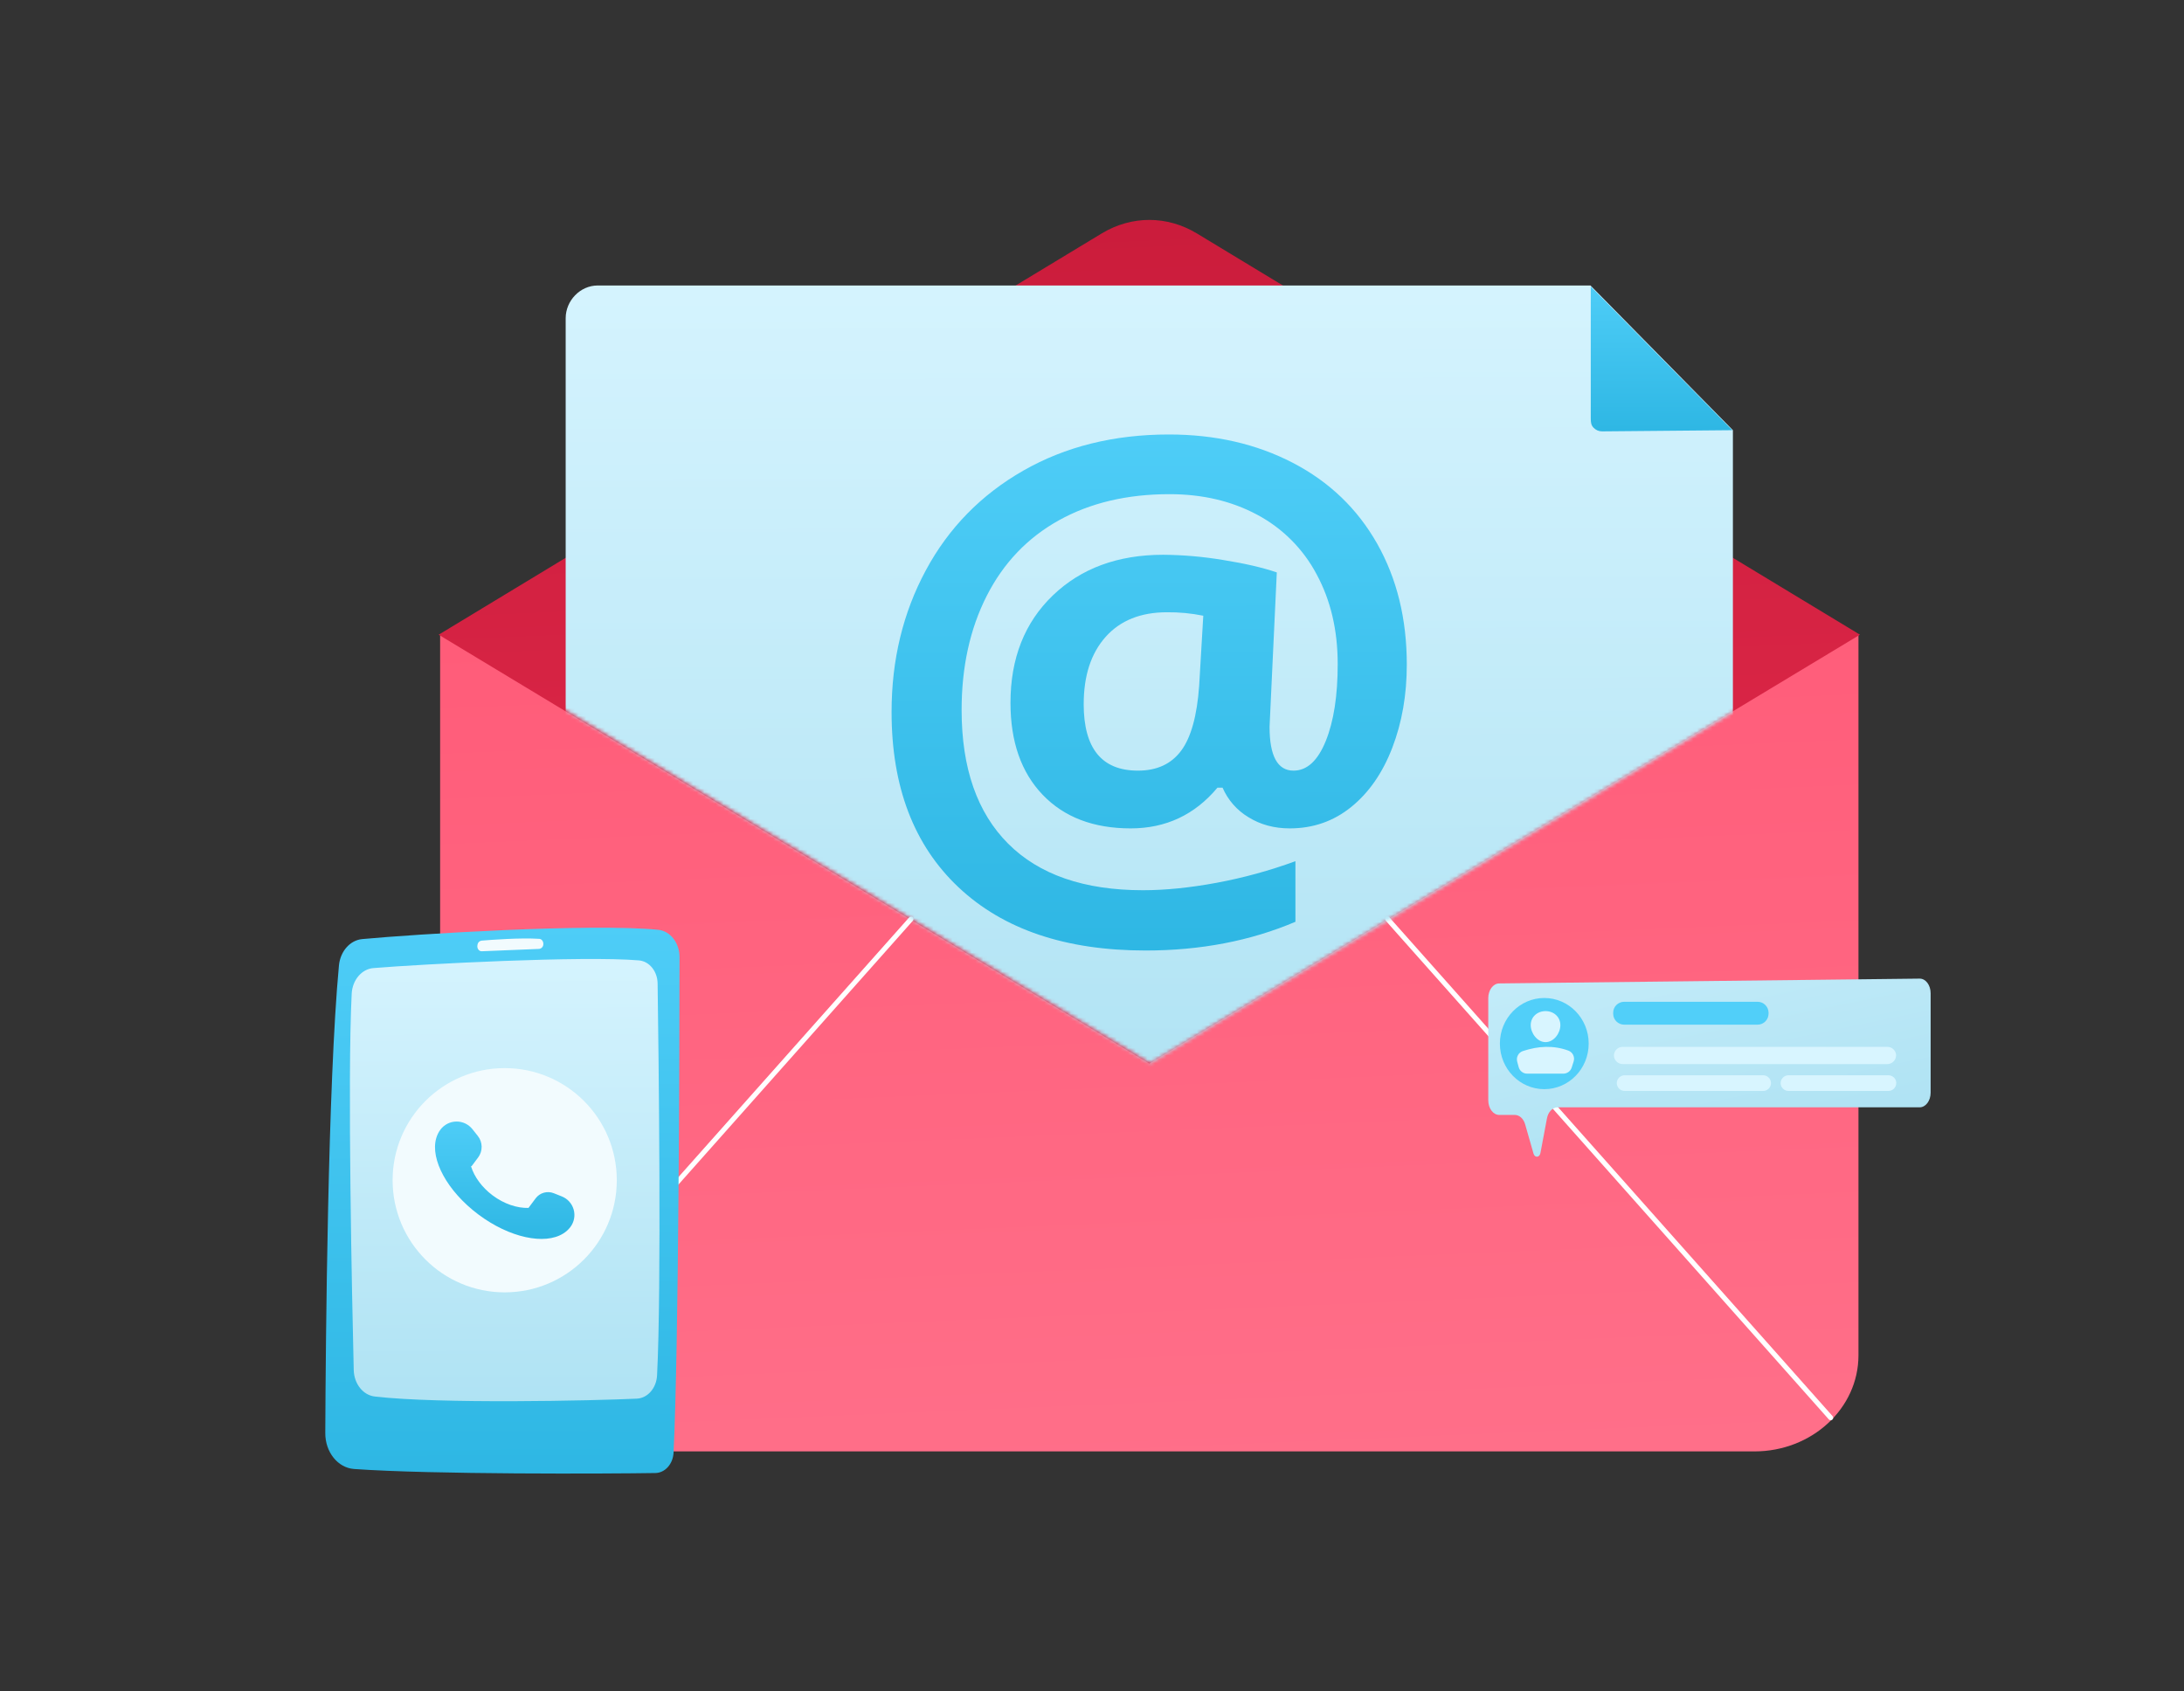 <svg width="572" height="443" viewBox="0 0 572 443" fill="none" xmlns="http://www.w3.org/2000/svg">
<rect x="0" y="0" width="572" height="443" fill="#333333" stroke="none"/>
<path d="M115.273 166.173V355.031C115.273 368.929 127.472 380.194 142.522 380.194H459.487C474.537 380.194 486.739 368.929 486.739 355.031V166.173H115.273Z" fill="url(#paint0_linear_46696_9608)"/>
<path d="M394.069 109.94L313.501 61.166C305.663 56.422 296.352 56.422 288.514 61.166L207.947 109.918L114.886 166.259L207.947 222.44L301.011 278.608L394.072 222.366L487.129 166.259L394.069 109.94Z" fill="url(#paint1_linear_46696_9608)"/>
<g style="mix-blend-mode:soft-light">
<path d="M122.551 372.032C122.425 372.033 122.301 371.998 122.195 371.93C122.089 371.862 122.005 371.765 121.953 371.65C121.901 371.535 121.884 371.407 121.903 371.283C121.922 371.158 121.978 371.042 122.062 370.948L238.131 240.296C238.248 240.175 238.407 240.104 238.575 240.097C238.743 240.091 238.907 240.149 239.033 240.261C239.159 240.373 239.237 240.529 239.25 240.696C239.264 240.864 239.213 241.031 239.106 241.161L123.037 371.813C122.976 371.882 122.901 371.937 122.817 371.975C122.734 372.012 122.643 372.032 122.551 372.032Z" fill="white"/>
<path d="M479.468 372.032C479.376 372.033 479.284 372.013 479.2 371.976C479.115 371.938 479.04 371.883 478.978 371.814L362.912 241.161C362.798 241.032 362.739 240.863 362.749 240.691C362.759 240.518 362.837 240.357 362.966 240.242C363.095 240.128 363.264 240.069 363.437 240.079C363.609 240.089 363.77 240.167 363.885 240.296L479.954 370.949C480.012 371.013 480.056 371.087 480.084 371.169C480.113 371.25 480.125 371.336 480.12 371.422C480.114 371.508 480.092 371.592 480.054 371.669C480.016 371.747 479.963 371.815 479.899 371.872C479.78 371.977 479.626 372.034 479.468 372.032Z" fill="white"/>
</g>
<mask id="mask0_46696_9608" style="mask-type:luminance" maskUnits="userSpaceOnUse" x="130" y="31" width="333" height="248">
<path d="M130.69 175.495L301.242 278.494L462.063 181.582V31.54H144.082L130.69 175.495Z" fill="white"/>
</mask>
<g mask="url(#mask0_46696_9608)">
<path d="M416.56 74.784H156.536C151.951 74.784 148.153 78.761 148.153 83.352V294.467H453.855V112.689L416.56 74.784Z" fill="url(#paint2_linear_46696_9608)"/>
<path d="M453.713 112.689L419.593 112.997C419.169 113 418.75 112.915 418.361 112.746C417.973 112.576 417.624 112.327 417.338 112.015C416.694 111.374 416.63 110.509 416.63 109.604V75.042L453.713 112.689Z" fill="url(#paint3_linear_46696_9608)"/>
<path d="M368.447 174.091C368.447 182.028 367.181 189.289 364.647 195.873C362.114 202.458 358.533 207.625 353.905 211.375C349.276 215.125 343.905 216.999 337.789 216.996C333.715 216.996 330.108 216.018 326.967 214.062C323.958 212.256 321.591 209.553 320.197 206.332H318.858C312.909 213.444 305.334 216.999 296.133 216.996C286.384 216.996 278.7 214.062 273.079 208.194C267.458 202.326 264.648 194.293 264.65 184.094C264.65 172.463 268.343 163.093 275.728 155.985C283.113 148.878 292.755 145.323 304.654 145.321C309.902 145.363 315.138 145.819 320.314 146.684C326.017 147.594 330.713 148.681 334.401 149.948L332.503 190.378C332.503 198.038 334.596 201.868 338.783 201.868C342.306 201.868 345.115 199.292 347.212 194.14C349.308 188.988 350.355 182.25 350.35 173.925C350.35 165.052 348.504 157.212 344.811 150.404C341.292 143.768 335.867 138.34 329.235 134.819C322.543 131.237 314.899 129.447 306.303 129.447C295.176 129.447 285.508 131.734 277.301 136.309C269.093 140.884 262.8 147.481 258.422 156.099C254.044 164.72 251.854 174.681 251.852 185.984C251.852 201.195 255.915 212.867 264.041 220.999C272.167 229.131 283.942 233.196 299.367 233.194C305.206 233.194 311.624 232.546 318.621 231.251C325.654 229.945 332.564 228.05 339.279 225.586V241.46C327.491 246.476 314.408 248.985 300.029 248.985C279.104 248.985 262.783 243.473 251.067 232.449C239.351 221.425 233.499 206.103 233.509 186.483C233.509 172.869 236.497 160.509 242.473 149.403C248.449 138.297 256.962 129.588 268.014 123.277C279.059 116.965 291.771 113.811 306.149 113.813C318.267 113.813 329.092 116.292 338.623 121.251C348.154 126.21 355.509 133.265 360.687 142.417C365.863 151.573 368.449 162.131 368.447 174.091ZM283.824 184.424C283.824 196.055 288.562 201.87 298.038 201.868C302.994 201.868 306.768 200.123 309.359 196.634C311.95 193.145 313.52 187.454 314.07 179.562L315.144 161.29C312.017 160.653 308.832 160.348 305.642 160.382C298.755 160.382 293.397 162.532 289.569 166.832C285.741 171.132 283.828 176.996 283.83 184.424H283.824Z" fill="url(#paint4_linear_46696_9608)"/>
</g>
<path d="M505.644 260.182V286.222C505.644 288.343 504.352 290.064 502.758 290.064H407.952C406.626 290.064 405.472 291.265 405.152 292.973L403.447 302.04C403.222 303.241 401.967 303.343 401.634 302.182L399.443 294.522C399.016 293.032 397.945 292.059 396.745 292.059H392.671C391.077 292.059 389.784 290.338 389.784 288.217V261.45C389.784 259.341 391.061 257.627 392.646 257.608L502.742 256.349C504.345 256.321 505.644 258.048 505.644 260.182Z" fill="url(#paint5_linear_46696_9608)"/>
<path d="M404.456 285.307C410.878 285.307 416.085 279.961 416.085 273.365C416.085 266.769 410.878 261.423 404.456 261.423C398.033 261.423 392.827 266.769 392.827 273.365C392.827 279.961 398.033 285.307 404.456 285.307Z" fill="#51CFF9"/>
<path d="M408.667 268.525C408.667 270.68 406.932 272.986 404.787 272.986C402.642 272.986 400.903 270.671 400.903 268.525C400.903 266.379 402.642 264.858 404.787 264.858C406.932 264.858 408.667 266.379 408.667 268.525Z" fill="#D8F5FF"/>
<path d="M399.968 281.243H409.446C409.932 281.244 410.406 281.089 410.799 280.803C411.191 280.516 411.483 280.112 411.631 279.649L412.142 278.054C412.323 277.492 412.28 276.881 412.022 276.35C411.764 275.819 411.311 275.408 410.757 275.203C406.898 273.79 402.91 273.972 398.827 275.332C398.276 275.521 397.818 275.912 397.546 276.427C397.273 276.942 397.208 277.542 397.362 278.103L397.756 279.55C397.888 280.036 398.176 280.466 398.576 280.772C398.976 281.078 399.465 281.243 399.968 281.243Z" fill="#D8F5FF"/>
<path d="M496.594 276.478C496.581 277.089 496.326 277.67 495.885 278.093C495.444 278.516 494.854 278.747 494.243 278.734H425.04C424.429 278.747 423.838 278.516 423.397 278.093C422.956 277.67 422.701 277.089 422.688 276.478C422.701 275.867 422.956 275.286 423.397 274.862C423.838 274.439 424.429 274.209 425.04 274.221H494.258C494.869 274.209 495.46 274.439 495.9 274.862C496.341 275.286 496.596 275.867 496.609 276.478H496.594Z" fill="#D8F5FF"/>
<path d="M463.827 283.719C463.827 283.988 463.774 284.255 463.671 284.505C463.568 284.754 463.417 284.98 463.226 285.171C463.036 285.362 462.81 285.513 462.561 285.616C462.312 285.719 462.045 285.772 461.775 285.772H425.495C424.951 285.771 424.43 285.555 424.045 285.17C423.661 284.785 423.445 284.263 423.445 283.719C423.445 283.175 423.661 282.653 424.046 282.269C424.43 281.884 424.951 281.668 425.495 281.668H461.775C462.319 281.668 462.84 281.884 463.225 282.269C463.61 282.653 463.827 283.175 463.827 283.719Z" fill="#D8F5FF"/>
<path d="M496.636 283.719C496.636 284.263 496.42 284.785 496.036 285.17C495.652 285.555 495.13 285.771 494.587 285.772H468.409C467.865 285.771 467.344 285.555 466.959 285.17C466.575 284.785 466.359 284.263 466.359 283.719C466.359 283.175 466.575 282.653 466.96 282.269C467.344 281.884 467.865 281.668 468.409 281.668H494.596C495.139 281.668 495.661 281.884 496.045 282.269C496.429 282.653 496.645 283.175 496.645 283.719H496.636Z" fill="#D8F5FF"/>
<path d="M460.314 262.414H425.378C423.788 262.414 422.498 263.704 422.498 265.296V265.53C422.498 267.121 423.788 268.411 425.378 268.411H460.314C461.905 268.411 463.194 267.121 463.194 265.53V265.296C463.194 263.704 461.905 262.414 460.314 262.414Z" fill="#51CFF9"/>
<path d="M177.974 250.724C177.953 273.617 177.777 352.575 176.408 380.526C176.263 383.485 174.18 385.819 171.648 385.859C159.117 386.062 113.181 386.262 92.736 384.803C88.474 384.495 85.172 380.379 85.194 375.382C85.301 351.368 85.855 283.79 88.772 252.895C89.123 249.2 91.674 246.297 94.844 245.995C108.516 244.702 154.695 241.82 172.358 243.554C175.546 243.868 177.977 246.983 177.974 250.724Z" fill="url(#paint6_linear_46696_9608)"/>
<path d="M172.232 257.62C172.497 276.093 173.263 337.59 172.088 360.293C171.915 363.612 169.626 366.247 166.78 366.377C155.086 366.918 115.246 367.799 98.158 365.816C95.081 365.459 92.73 362.488 92.644 358.871C92.194 340.01 90.969 282.749 92.111 260.299C92.296 256.718 94.73 253.834 97.789 253.59C110.442 252.544 152.812 250.324 167.333 251.574C170.072 251.811 172.186 254.422 172.232 257.62Z" fill="url(#paint7_linear_46696_9608)"/>
<path d="M142.303 247.27C142.317 247.584 142.212 247.892 142.009 248.132C141.806 248.373 141.52 248.527 141.208 248.566C138.248 248.68 129.905 249.009 126.176 249.182C125.44 249.215 124.883 248.43 125.04 247.59L125.068 247.445C125.102 247.183 125.22 246.94 125.405 246.751C125.59 246.563 125.832 246.44 126.093 246.401C128.616 246.189 136.226 245.607 141.254 245.93C141.857 245.967 142.319 246.562 142.303 247.27Z" fill="#F2FBFE"/>
<path d="M132.185 338.533C148.398 338.533 161.541 325.383 161.541 309.161C161.541 292.94 148.398 279.79 132.185 279.79C115.972 279.79 102.828 292.94 102.828 309.161C102.828 325.383 115.972 338.533 132.185 338.533Z" fill="#F2FBFE"/>
<path d="M150.245 316.84C150.026 316.066 149.632 315.352 149.093 314.755C148.554 314.159 147.884 313.694 147.137 313.398L145.026 312.56C144.199 312.232 143.287 312.186 142.431 312.428C141.575 312.67 140.823 313.187 140.29 313.9L138.41 316.412C135.456 316.498 132.049 315.396 129.024 313.133C126.184 311.006 124.23 308.266 123.381 305.575C123.375 305.556 123.375 305.535 123.382 305.516C123.388 305.497 123.401 305.481 123.418 305.47C123.433 305.459 123.452 305.453 123.472 305.453C123.491 305.453 123.51 305.459 123.525 305.47L125.221 303.204C125.835 302.385 126.16 301.385 126.145 300.362C126.129 299.338 125.774 298.348 125.135 297.548L123.732 295.784C123.228 295.15 122.586 294.64 121.854 294.293C121.123 293.946 120.321 293.772 119.512 293.784C118.702 293.796 117.906 293.994 117.185 294.362C116.464 294.73 115.837 295.259 115.352 295.907C114.842 296.59 114.464 297.361 114.238 298.183C112.681 303.687 117.113 312.006 125.286 318.13C133.459 324.253 142.678 326.153 147.518 323.114C148.246 322.664 148.884 322.083 149.399 321.399C149.88 320.756 150.207 320.009 150.354 319.218C150.501 318.428 150.463 317.614 150.245 316.84Z" fill="url(#paint8_linear_46696_9608)"/>
<defs>
<linearGradient id="paint0_linear_46696_9608" x1="293.785" y1="89.223" x2="312.72" y2="538.723" gradientUnits="userSpaceOnUse">
<stop stop-color="#FF5674"/>
<stop offset="1" stop-color="#FF7C94"/>
</linearGradient>
<linearGradient id="paint1_linear_46696_9608" x1="293.622" y1="-9.244" x2="311.934" y2="425.451" gradientUnits="userSpaceOnUse">
<stop stop-color="#C41837"/>
<stop offset="1" stop-color="#F03355"/>
</linearGradient>
<linearGradient id="paint2_linear_46696_9608" x1="299.955" y1="53.245" x2="300.397" y2="302.053" gradientUnits="userSpaceOnUse">
<stop stop-color="#D8F5FF"/>
<stop offset="1" stop-color="#AEE2F3"/>
</linearGradient>
<linearGradient id="paint3_linear_46696_9608" x1="435.044" y1="71.321" x2="435.153" y2="114.308" gradientUnits="userSpaceOnUse">
<stop stop-color="#51CFF9"/>
<stop offset="1" stop-color="#2DB6E3"/>
</linearGradient>
<linearGradient id="paint4_linear_46696_9608" x1="300.515" y1="100.56" x2="300.894" y2="253.652" gradientUnits="userSpaceOnUse">
<stop stop-color="#51CFF9"/>
<stop offset="1" stop-color="#2DB6E3"/>
</linearGradient>
<linearGradient id="paint5_linear_46696_9608" x1="428" y1="192" x2="450.992" y2="303.312" gradientUnits="userSpaceOnUse">
<stop stop-color="#D8F5FF"/>
<stop offset="1" stop-color="#AEE2F3"/>
</linearGradient>
<linearGradient id="paint6_linear_46696_9608" x1="131.265" y1="228.994" x2="131.881" y2="390.936" gradientUnits="userSpaceOnUse">
<stop stop-color="#51CFF9"/>
<stop offset="1" stop-color="#2DB6E3"/>
</linearGradient>
<linearGradient id="paint7_linear_46696_9608" x1="131.902" y1="239.844" x2="132.365" y2="371.046" gradientUnits="userSpaceOnUse">
<stop stop-color="#D8F5FF"/>
<stop offset="1" stop-color="#AEE2F3"/>
</linearGradient>
<linearGradient id="paint8_linear_46696_9608" x1="132.061" y1="290.768" x2="132.133" y2="325.6" gradientUnits="userSpaceOnUse">
<stop stop-color="#51CFF9"/>
<stop offset="1" stop-color="#2DB6E3"/>
</linearGradient>
</defs>
</svg>
